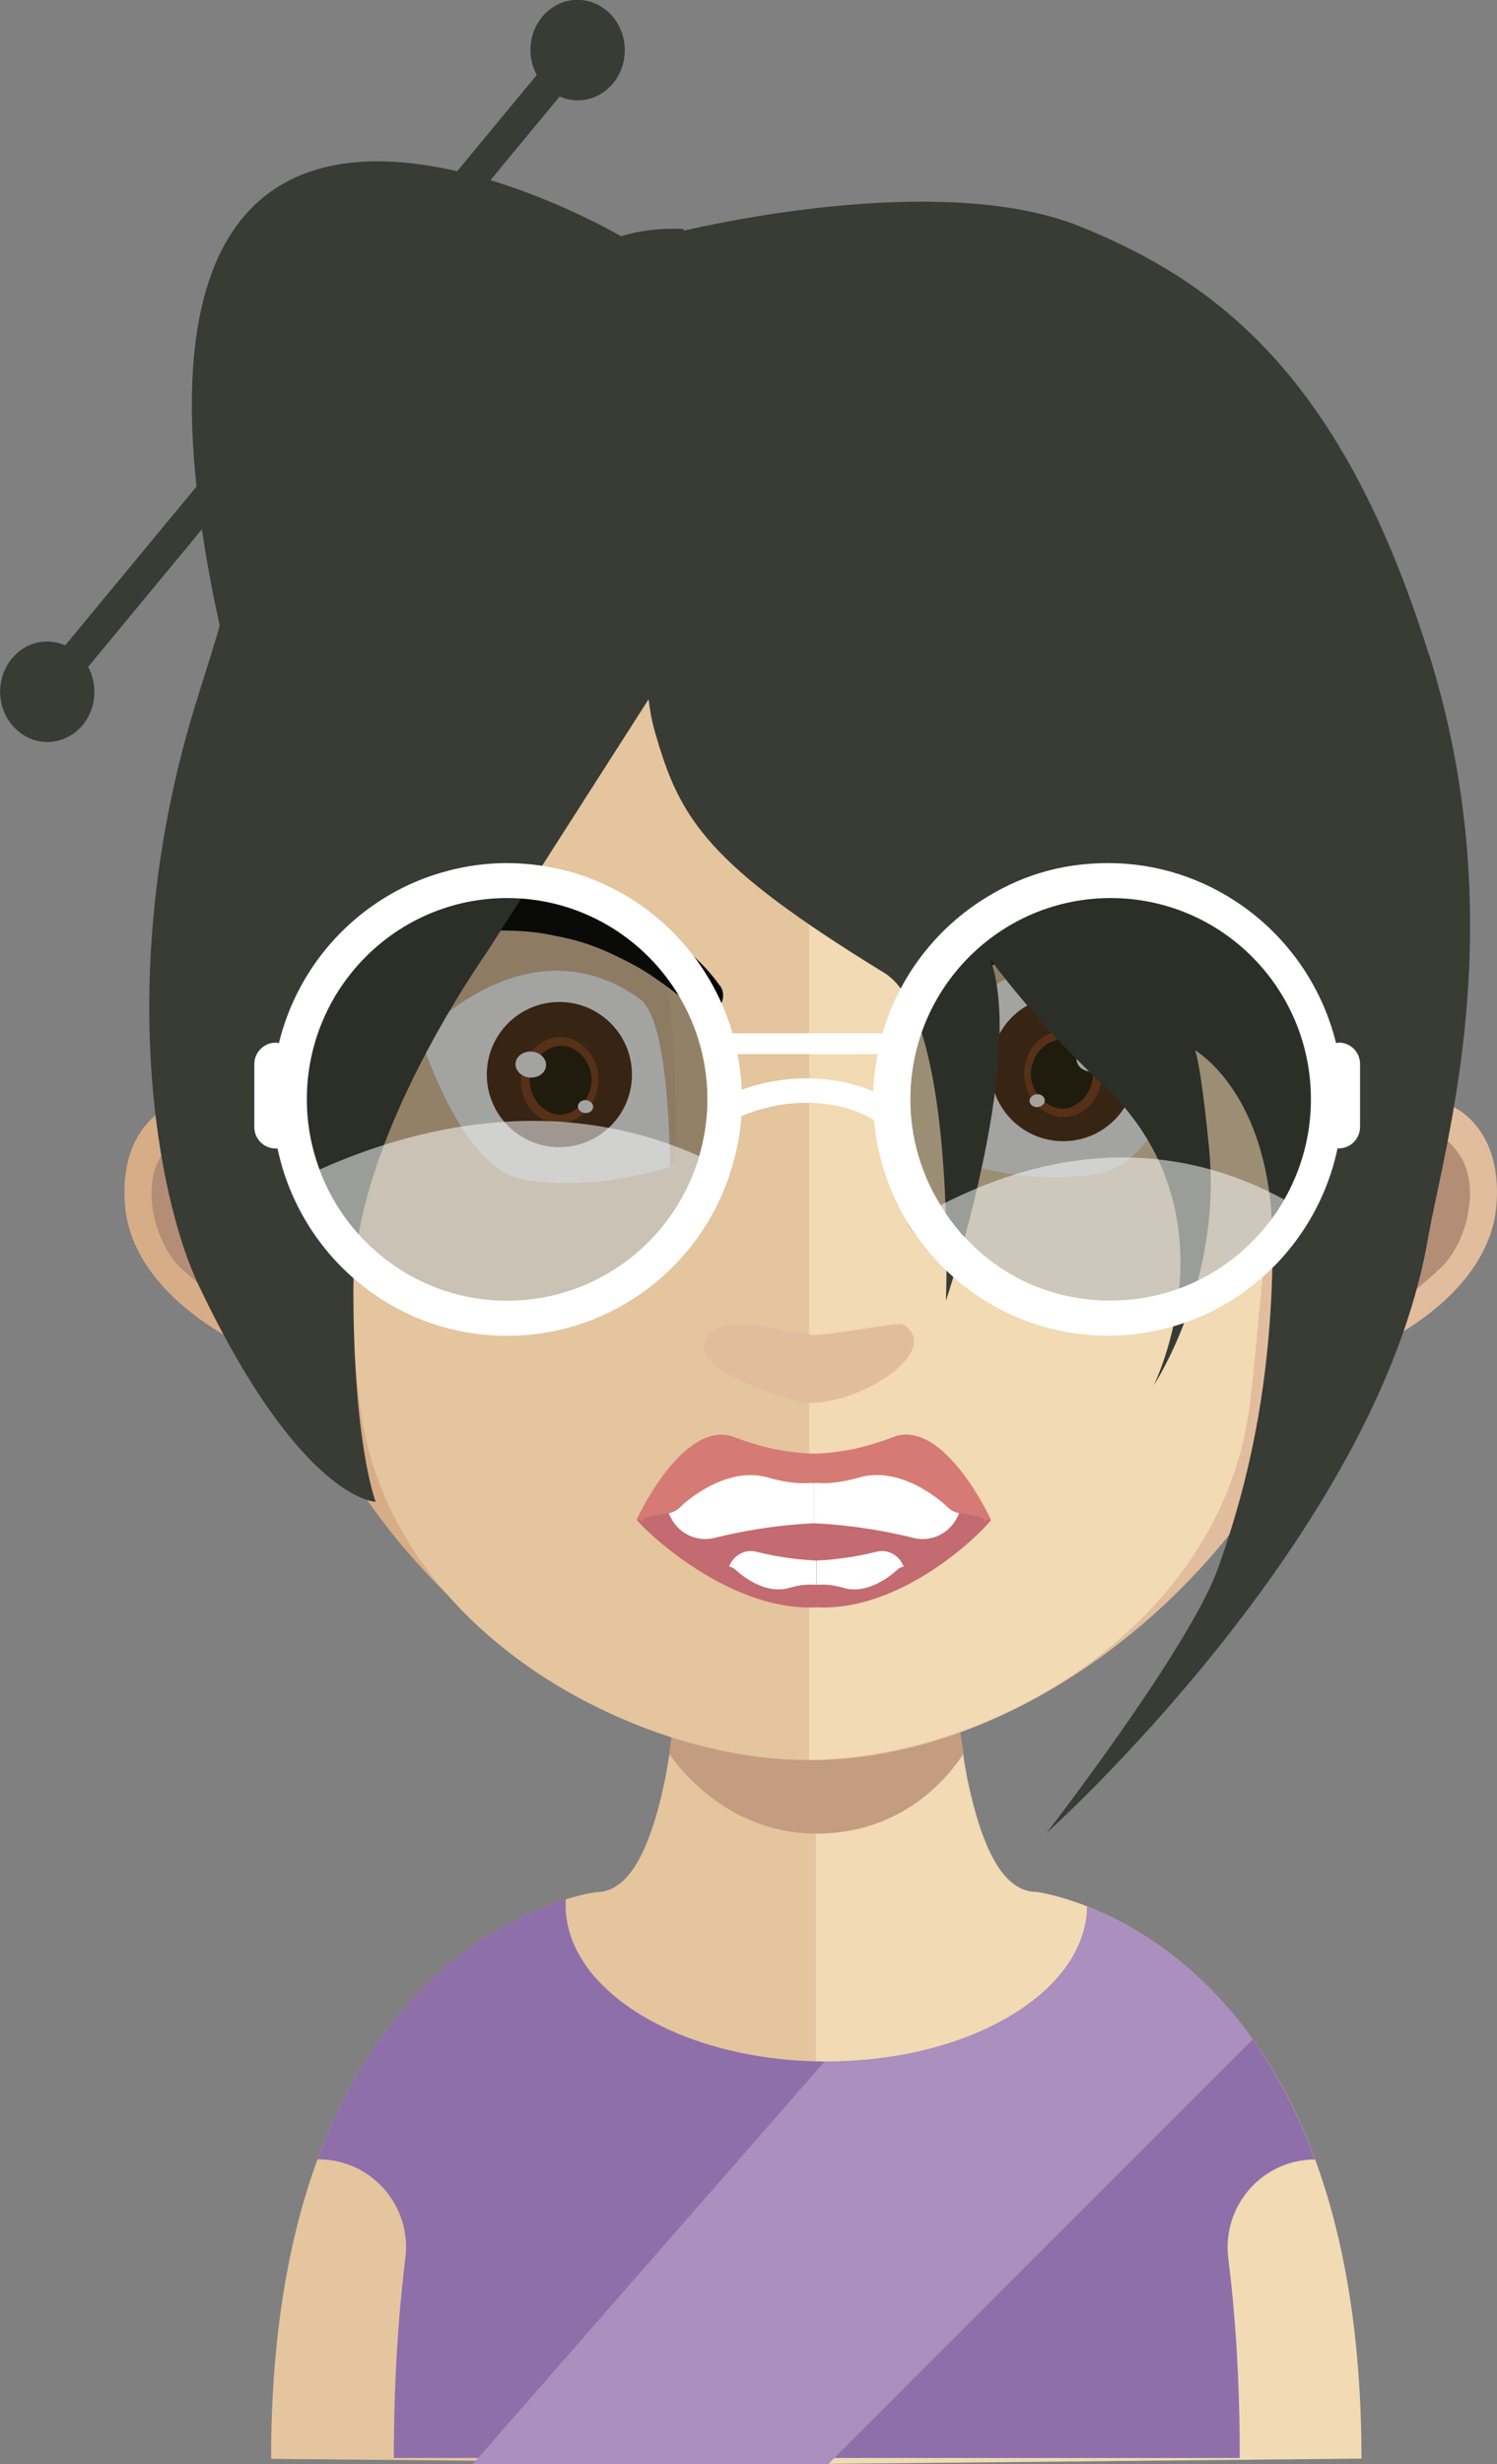 <?xml version="1.0" encoding="UTF-8"?><svg id="Layer_1" xmlns="http://www.w3.org/2000/svg" xmlns:xlink="http://www.w3.org/1999/xlink" viewBox="0 0 127.68 210.06"><rect x="0" y="0" width="127.68" height="210.06" fill="#808080" stroke="none"/><defs><style>.cls-1{fill:none;}.cls-2{clip-path:url(#clippath);}.cls-3{fill:#f1dab4;}.cls-4{fill:#e4c59e;}.cls-5{fill:#fff;}.cls-6{fill:#7f401b;}.cls-7{fill:#c3977d;}.cls-8{fill:#c36b70;}.cls-9{fill:#b48d76;}.cls-10{fill:#8f6faa;}.cls-11{fill:#ab8fbe;}.cls-12{fill:#c1967d;}.cls-13{fill:#c49d80;}.cls-14{fill:#e1bd9d;}.cls-15{fill:#d7ad88;}.cls-16{fill:#dbbb9a;}.cls-17{fill:#d67a76;}.cls-18{fill:#231c08;}.cls-19{fill:#463216;}.cls-20{fill:#393b35;}.cls-21{fill:#4c2912;}.cls-22{fill:#f6f7f6;opacity:.55;}.cls-23{fill:#1b1d16;opacity:.4;}</style><clipPath id="clippath"><rect class="cls-1" x="57.07" y="141.51" width="25.11" height="14.8"/></clipPath></defs><path class="cls-4" d="m23.12,209.62c0-10.69,1.57-19.03,3.96-25.53,5.77-15.69,16.32-20.67,21.18-22.17,1.59-.49,2.58-.61,2.58-.61.17,0,.33-.02.5-.04,1.43-.23,2.59-1.47,3.51-3.45.69-1.47,1.27-3.34,1.74-5.51.19-.85.33-1.7.48-2.62.22-1.55.44-3.17.63-4.87.07-1.03.18-2.03.29-3.1.4-5.12.52-10.73.52-16.05,0,0,6.08.63,11.02.63v83.76"/><path class="cls-3" d="m69.53,210.06v-83.76h.11c4.9,0,11.06-.63,11.06-.63,0,5.27.11,10.81.51,15.93.11,1,.22,2.03.29,3.02.19,1.77.41,3.43.67,4.98v.03c.07.7.22,1.33.33,1.99.45,2.18.99,4.1,1.64,5.63.81,1.91,1.8,3.25,3.01,3.77.38.17.79.26,1.21.26,0,0,1.74.21,4.36,1.24,5.33,2.09,14.29,7.57,19.44,21.55,2.39,6.5,3.96,14.84,3.96,25.53"/><g class="cls-2"><path class="cls-13" d="m82.18,149.46v.04c-1.14,1.76-4.98,6.82-12.57,6.82h-.07c-7.19-.04-11.39-5.24-12.46-6.78.22-1.54.44-3.15.63-4.84.07-.99.18-2.02.29-3.08,3.5.88,7.34,1.43,11.39,1.5h.15c4.2-.07,8.07-.66,11.69-1.61.11.99.22,2.02.29,3,.18,1.76.41,3.41.66,4.95"/></g><path class="cls-10" d="m33.59,209.54c0-6.4.37-12.03.98-17.01.57-4.48-2.89-8.44-7.4-8.44h-.09c5.76-15.69,16.32-20.68,21.18-22.18-.02.15-.02.31-.02.48,0,7.17,9.42,13.03,21.29,13.34.26,0,.54.02.8.02h.17c12.19,0,22.09-5.89,22.23-13.2,3.76,1.47,9.35,4.65,14.12,11.31,1.96,2.76,3.79,6.12,5.31,10.24-4.51,0-7.95,3.96-7.4,8.44.63,4.96.98,10.61.98,17.01"/><path class="cls-15" d="m69.02,30.85c-48,0-48.26,40.12-46.12,66.39-3.28-6.23-13.05-4.32-12.24,5.5.77,9.45,14.73,14.27,14.34,13.23,7.27,19.43,26.51,34.08,44.02,34.08h.37V30.85h-.37"/><path class="cls-14" d="m69.28,30.85c48,0,48.26,40.12,46.15,66.39,3.28-6.23,13.01-4.32,12.2,5.5-.74,9.45-14.72,14.27-14.34,13.23-7.08,19.43-26.51,34.08-44.02,34.08h-.26l-.11-119.19h.37"/><path class="cls-4" d="m68.64,42.17c-15.78,0-27.35,4.58-34.32,13.59-9.77,12.64-9.4,31.91-5.82,45.76,1.11,4.25,1.7,15.65,2.43,19.82,3.43,18.72,24.11,28.69,37.71,28.69h.37V42.17h-.22"/><path class="cls-3" d="m102.93,55.8c-6.93-8.98-18.36-13.56-33.92-13.63v107.87c15.56-.18,34.17-11.1,37.34-28.69.77-4.18,1.33-15.57,2.43-19.82,3.61-13.81,3.98-33.05-5.86-45.73"/><path class="cls-19" d="m55.91,42.82l-.2.2.03.07c.07-.1.1-.2.17-.27Z"/><path class="cls-5" d="m34.58,84.27s3.66,15.02,9.95,16.25c6.29,1.23,13.09-1.21,13.09-1.21,0,0,.65-17.65-2.57-19.96-3.22-2.32-10.63-5.66-20.47,4.92Z"/><path class="cls-5" d="m103.82,83.76s-3.66,15.02-9.95,16.25c-6.29,1.23-13.09-1.21-13.09-1.21,0,0-.65-17.65,2.57-19.96,3.22-2.32,10.63-5.66,20.47,4.92Z"/><path class="cls-9" d="m13.72,98.6c2.36-3.81,6.05-2.16,6.93-1.32.96.92,1.73,2.09,1.14,4.32-.33,1.28-1.66,1.39-1.36,3.3.37,2.16,1.36,2.27,1.95,2.78.55.48,1.25.84,1.59,1.76.37.92.41,1.87.22,2.71-.37,1.54-2.62.29-4.13-.37-1-.48-4.17-3.15-4.98-4.03-1.99-2.27-2.95-6.67-1.36-9.16"/><path class="cls-9" d="m124.57,98.6c-2.36-3.81-6.01-2.16-6.93-1.32-.96.92-1.7,2.09-1.14,4.32.33,1.28,1.66,1.39,1.36,3.3-.37,2.16-1.36,2.27-1.92,2.78-.55.48-1.29.84-1.62,1.76-.33.92-.41,1.87-.22,2.71.37,1.54,2.62.29,4.13-.37,1.03-.48,4.17-3.15,4.98-4.03,2.03-2.27,2.95-6.67,1.36-9.16"/><path class="cls-1" d="m67.08,131.03c-.22-.04-.42-.08-.59-.11.2.04.4.08.59.11Z"/><path class="cls-1" d="m66.27,130.87c-.14-.03-.27-.06-.36-.08.12.03.24.05.36.08Z"/><path class="cls-7" d="m66.49,130.92c-.08-.02-.15-.03-.23-.05.07.02.14.03.23.05Z"/><path class="cls-7" d="m65.91,130.79c-.07-.02-.13-.04-.2-.06h0s.08.02.21.06Z"/><path class="cls-14" d="m60.05,115.04c-.18-3.73,6.85-1.36,9.16-1.25,1.83.09,7.4-1.17,7.88-.85,3.28,2.21-3.47,6.66-8,6.66-1.21,0-8.94-2.32-9.05-4.57Z"/><path class="cls-1" d="m25.98,75.79c-.43,1.43-.73,2.99-.93,4.66,0,0,.63-2.63,2.03-6.52-.6.83-1,1.5-1.1,1.86Z"/><path class="cls-1" d="m67.23,128.85c-.22-.04-.43-.08-.61-.12.21.04.41.08.61.12Z"/><path class="cls-1" d="m66.39,128.68c-.14-.03-.28-.06-.37-.08.12.03.24.06.37.08Z"/><path class="cls-12" d="m66.62,128.73c-.08-.02-.15-.03-.23-.05.08.02.14.03.23.05Z"/><path class="cls-12" d="m66.02,128.6c-.07-.02-.14-.04-.21-.06h0s.08.02.21.06Z"/><path class="cls-16" d="m57.62,99.26s-.14.04-.47.18c-.08-5.42-.58-12.85-2.59-14.28-2.99-2.19-9.74-5.27-18.75,3.16-.82-2.33-1.23-4.09-1.23-4.09,9.86-10.61,17.28-7.27,20.47-4.95,3.22,2.32,2.57,19.99,2.57,19.99Z"/><circle class="cls-21" cx="47.71" cy="91.61" r="6.19"/><path class="cls-6" d="m47.43,95.74c-1.79-.15-3.16-1.95-3-3.93.16-1.98,1.81-3.53,3.6-3.38,1.79.15,3.16,1.95,3,3.93-.16,1.98-1.81,3.54-3.6,3.39Z"/><path class="cls-18" d="m47.58,95.02c-1.24-.11-2.53-1.47-2.4-3.15.14-1.69,1.63-2.82,2.88-2.72,1.24.11,2.53,1.48,2.39,3.16-.14,1.68-1.63,2.82-2.87,2.72Z"/><path class="cls-1" d="m67.33,130.62c-.22-.04-.43-.08-.61-.12.21.04.41.08.61.12Z"/><path class="cls-1" d="m66.49,130.45c-.14-.03-.28-.06-.37-.08.12.03.24.06.37.08Z"/><path class="cls-12" d="m66.72,130.5c-.08-.02-.15-.03-.23-.05.08.02.14.03.23.05Z"/><path class="cls-12" d="m66.12,130.37c-.07-.02-.14-.04-.21-.06h0s.08.02.21.06Z"/><path class="cls-1" d="m67.09,130.2c-.24-.04-.46-.08-.65-.12.22.05.44.09.65.12Z"/><path class="cls-1" d="m66.19,130.03c-.15-.03-.3-.07-.4-.09.13.03.26.06.4.09Z"/><path class="cls-7" d="m66.44,130.08c-.08-.02-.17-.03-.25-.05.08.02.15.03.25.05Z"/><path class="cls-7" d="m65.8,129.94c-.08-.02-.15-.04-.22-.06h0s.09.03.23.06Z"/><path class="cls-1" d="m66.91,129.58c-.24-.04-.46-.08-.65-.12.22.05.44.09.65.12Z"/><path class="cls-1" d="m66.01,129.4c-.15-.03-.3-.07-.4-.09.13.03.26.06.4.09Z"/><path class="cls-7" d="m66.25,129.45c-.08-.02-.17-.03-.25-.05.08.02.15.03.25.05Z"/><path class="cls-7" d="m65.61,129.31c-.08-.02-.15-.04-.22-.06h0s.09.03.23.06Z"/><path class="cls-1" d="m67.46,129.49c-.23-.04-.44-.08-.63-.12.21.05.42.09.63.12Z"/><path class="cls-1" d="m66.59,129.31c-.14-.03-.29-.06-.38-.09.13.03.25.06.38.09Z"/><path class="cls-7" d="m66.83,129.37c-.08-.02-.16-.03-.24-.05.08.02.15.03.24.05Z"/><path class="cls-7" d="m66.21,129.23c-.07-.02-.14-.04-.21-.06h0s.08.03.22.06Z"/><path class="cls-16" d="m80.77,98.75s.14.04.47.18c.08-5.41.58-12.85,2.59-14.28,2.99-2.19,9.74-5.27,18.75,3.16.82-2.33,1.23-4.09,1.23-4.09-9.86-10.61-17.28-7.27-20.47-4.95-3.22,2.32-2.57,19.99-2.57,19.99Z"/><path class="cls-21" d="m84.49,91.1c0,3.42,2.77,6.19,6.19,6.19s6.19-2.77,6.19-6.19-2.77-6.19-6.19-6.19-6.19,2.77-6.19,6.19Z"/><path class="cls-6" d="m90.97,95.22c1.79-.15,3.16-1.95,3-3.93-.16-1.98-1.81-3.53-3.6-3.38-1.79.15-3.16,1.95-3,3.93.16,1.98,1.81,3.54,3.6,3.39Z"/><path class="cls-18" d="m90.81,94.51c1.24-.11,2.53-1.47,2.4-3.15-.14-1.69-1.63-2.82-2.88-2.72-1.24.11-2.53,1.48-2.39,3.16.14,1.68,1.63,2.82,2.87,2.72Z"/><path d="m61.39,84.03c-.05-.07-1.19-1.81-3.52-3.6-1.46-1.12-2.89-1.97-4.38-2.61-1.81-.76-3.75-1.3-5.63-1.55-1.7-.19-3.59-.14-5.79.16-1.68.32-3.32.82-4.71,1.43-.99.34-1.78.82-2.41,1.21-.24.15-.46.28-.68.4l-3,1.89,3.46-.81c.16-.04.34-.09.52-.14.72-.19,1.61-.43,2.65-.58.24-.04.49-.08.75-.14.44-.09.89-.18,1.36-.2.52-.03,1.07-.07,1.63-.11l.73-.05c1.92-.02,3.54.12,4.97.45,1.57.27,3.19.78,4.67,1.46,1.4.67,2.74,1.33,3.79,2.1,2.11,1.41,3.29,2.59,3.3,2.6h0c.29.29.68.44,1.07.44.28,0,.57-.08.82-.24.7-.46.89-1.4.45-2.07l-.03-.05Z"/><path d="m104.44,79.46c-.2-.11-.42-.24-.66-.39-.63-.39-1.41-.87-2.38-1.2-1.42-.63-3.06-1.13-4.76-1.45-2.18-.29-4.07-.34-5.78-.15-1.87.26-3.82.79-5.63,1.55-1.46.63-2.94,1.5-4.38,2.61-2.29,1.76-3.43,3.46-3.51,3.59l-.02.03c-.39.6-.3,1.39.2,1.89.28.29.66.44,1.07.44h0c.4,0,.78-.16,1.06-.44h.01c.11-.12,1.25-1.24,3.3-2.61,1.03-.76,2.37-1.42,3.77-2.09,1.49-.69,3.1-1.2,4.7-1.47,1.42-.33,3.04-.47,4.93-.45l.76.05c.55.04,1.09.08,1.62.11.46.02.91.11,1.35.2.25.05.5.1.75.14,1.05.15,1.94.39,2.65.58.19.05.36.1.53.14l3.46.81-3.03-1.9Z"/><path class="cls-8" d="m84.52,129.55c-4.36-1.27-15.61-3.58-15.61-3.58-8.18,1.25-14.54,3.53-14.59,3.58-.2.02,7.33,7.86,15.31,7.48h0c7.98.38,15.09-7.45,14.89-7.48Z"/><path class="cls-5" d="m46.57,90.87c-.05.61-.68,1.05-1.39.99-.72-.06-1.26-.6-1.21-1.21.05-.61.67-1.05,1.39-1,.72.06,1.26.6,1.21,1.21Z"/><path class="cls-5" d="m50.59,94.39c-.03.3-.34.53-.69.5-.36-.03-.63-.3-.61-.6.03-.3.34-.53.69-.5.36.03.63.3.61.6Z"/><path class="cls-5" d="m69.25,126.42h0s-.05,0-.08,0-.05,0-.08,0h0c-1.19.08-2.35-.12-3.42-.42h0c-3.64-1.14-7.16,2.01-7.6,2.43-.27.27-.59.48-1.04.57l.18.37c.68,1.38,2.23,2.11,3.72,1.74,1.99-.5,5.02-1.09,8.49-1.25v-3.43c-.06,0-.11,0-.17,0Z"/><path class="cls-5" d="m69.59,126.42h0s.05,0,.08,0,.05,0,.08,0h0c1.19.08,2.35-.12,3.42-.42h0c3.64-1.14,7.16,2.01,7.6,2.43.27.27.59.48,1.04.57l-.18.37c-.68,1.38-2.23,2.11-3.72,1.74-1.99-.5-5.02-1.09-8.49-1.25v-3.43c.06,0,.11,0,.17,0Z"/><path class="cls-17" d="m76.34,122.46s-1.18.46-2.55.83h0s-.09.03-.25.07c-.14.04-.28.06-.43.1-.09.02-.17.04-.27.06-.24.05-.47.1-.71.13-.71.12-1.57.24-2.47.27h0c-.08,0-.17,0-.25,0-.08,0-.17,0-.25,0h0c-.91-.04-1.76-.15-2.47-.27-.23-.04-.47-.08-.71-.13-.1-.02-.18-.04-.27-.06-.15-.03-.29-.06-.43-.1-.16-.04-.25-.06-.25-.06h0c-1.38-.38-2.55-.84-2.55-.84-4.3-1.37-8.18,7.08-8.18,7.08h0l.45.06c-.13.72.19-.25.19-.25.47,0,1.12-.25,1.69-.3.13,0,.26-.02.37-.05.43-.09.74-.28,1-.53h0s.02-.01.05-.04c.44-.42,3.96-3.57,7.6-2.43h0c1.07.3,2.23.5,3.42.41h0s.05,0,.08,0,.05,0,.08,0h0c.06,0,.11,0,.17,0,.06,0,.11,0,.17,0h0s.05,0,.08,0,.05,0,.08,0h0c1.19.08,2.35-.12,3.42-.42h0c3.64-1.14,7.16,2.01,7.6,2.43.03.03.05.05.05.05h0c.26.24.57.44,1,.52.12.02.24.04.37.05.58.05,1.23.3,1.69.3,0,0,.32.98.19.25l.45-.06h0s-3.88-8.45-8.18-7.08Z"/><path class="cls-5" d="m91.82,90.36c.05.61.68,1.05,1.39.99.72-.06,1.26-.6,1.21-1.21-.05-.61-.67-1.05-1.39-1-.72.06-1.26.6-1.21,1.21Z"/><path class="cls-5" d="m87.81,93.88c.03.3.34.53.69.5.36-.03.63-.3.61-.6-.03-.3-.34-.53-.69-.49-.36.03-.63.3-.61.6Z"/><path class="cls-5" d="m69.73,135.1h0s.03,0,.05,0,.03,0,.05,0h0c.71-.05,1.41.07,2.05.25h0c2.19.68,4.3-1.21,4.57-1.46.16-.16.35-.29.63-.34l-.11-.22c-.41-.83-1.34-1.27-2.23-1.04-1.2.3-3.01.66-5.1.75v2.06s.07,0,.1,0Z"/><path class="cls-5" d="m69.53,135.1h0s-.03,0-.05,0-.03,0-.05,0h0c-.71-.05-1.41.07-2.05.25h0c-2.19.68-4.3-1.21-4.57-1.46-.16-.16-.35-.29-.63-.34l.11-.22c.41-.83,1.34-1.27,2.23-1.04,1.2.3,3.01.66,5.1.75v2.06s-.07,0-.1,0Z"/><path class="cls-20" d="m121.88,55.83c-7.18-22.99-17.38-31.56-29.83-36.55-11.26-4.51-30.19-.43-33.71.38-.04-.09-.07-.15-.07-.15-1.99-.07-3.71.14-5.3.63h0s-4.91-2.89-11.14-4.78l5.9-7.13c1.54.68,3.38.29,4.55-1.12,1.47-1.78,1.31-4.49-.36-6.05-1.67-1.57-4.22-1.39-5.68.38-1.17,1.41-1.3,3.4-.46,4.95l-6.79,8.21c-11.39-2.64-25.15-.5-22.23,26.88l-11.2,13.54c-1.54-.68-3.38-.3-4.54,1.11-1.47,1.78-1.32,4.49.36,6.05,1.67,1.57,4.21,1.4,5.68-.38,1.16-1.41,1.29-3.4.46-4.95l9.7-11.73c.37,2.53.87,5.25,1.51,8.17,0,.26-1.31,4.37-1.93,6.35-7.19,23-3.35,42.57.11,49.86,8.74,18.43,15.13,18.53,15.13,18.53,0,0-1.9-4.83-1.9-18.13,0-8.49,4.93-18.26,8.5-24.22,1.22-2.04,2.28-3.63,2.92-4.56l13.76-21.51c.11.91.26,1.84.56,2.85,2.12,7.44,4.51,11.26,19.56,20.49,6.18,3.8,5.24,27.93,5.24,27.93,0,0,6.8-20.29,3.83-28.99v-.03c2.53,3.33,5.68,6.99,9.45,10.5,11.84,11.01,4.43,25.76,4.43,25.76,0,0,5.84-8.78,4.74-20.15-.52-5.32-.92-7.55-1.19-8.44,1.57,1.05,6.6,5.29,6.6,16.52,0,13.3-2.77,22.33-4.63,27.58-2.39,6.78-14.64,22.63-14.64,22.63,0,0,28.1-25.17,32.51-50.61,1.39-8.04,7.3-26.87.11-49.86Z"/><path class="cls-11" d="m40.33,210.06l30.01-34.32h.17c12.19,0,22.09-5.89,22.23-13.2,3.76,1.47,9.35,4.65,14.12,11.31l-36.21,36.21"/><path class="cls-23" d="m59.64,98.57c.45-1.54.7-3.16.7-4.84,0-9.47-7.65-17.16-17.09-17.16s-17.08,7.68-17.08,17.16c0,2.11.39,4.11,1.08,5.98,7.77-3.48,19.97-6.71,32.39-1.14Z"/><path class="cls-23" d="m109.54,102.27c1.44-2.52,2.27-5.43,2.27-8.54,0-9.47-7.65-17.16-17.08-17.16s-17.09,7.68-17.09,17.16c0,3.32.96,6.4,2.57,9.02,7.68-3.97,18.21-6.51,29.33-.48Z"/><path class="cls-23" d="m62.3,99.9c-.06.17-.11.34-.16.51.08-.16.18-.29.26-.46-.03-.02-.07-.03-.1-.05Z"/><path class="cls-22" d="m62.3,99.9c-.06.17-.11.34-.16.51.08-.16.18-.29.26-.46-.03-.02-.07-.03-.1-.05Z"/><path class="cls-23" d="m43.25,110.89c7.76,0,14.31-5.2,16.39-12.32-12.42-5.57-24.61-2.35-32.39,1.14,2.42,6.53,8.66,11.19,16,11.19Z"/><path class="cls-22" d="m43.25,110.89c7.76,0,14.31-5.2,16.39-12.32-12.42-5.57-24.61-2.35-32.39,1.14,2.42,6.53,8.66,11.19,16,11.19Z"/><path class="cls-23" d="m77.37,104.35c.26.38.55.71.83,1.06-.26-.36-.52-.73-.75-1.11-.03.02-.05.03-.08.04Z"/><path class="cls-22" d="m77.37,104.35c.26.38.55.71.83,1.06-.26-.36-.52-.73-.75-1.11-.03.02-.05.03-.08.04Z"/><path class="cls-23" d="m94.73,110.89c6.33,0,11.86-3.48,14.81-8.62-11.11-6.03-21.65-3.48-29.33.48,3.02,4.88,8.38,8.14,14.52,8.14Z"/><path class="cls-22" d="m94.73,110.89c6.33,0,11.86-3.48,14.81-8.62-11.11-6.03-21.65-3.48-29.33.48,3.02,4.88,8.38,8.14,14.52,8.14Z"/><path class="cls-5" d="m114.19,88.9c-.09,0-.16,0-.24.02-1.2-4.88-4.16-9.06-8.17-11.82-3.21-2.21-7.08-3.52-11.27-3.52s-7.7,1.18-10.82,3.2c-4.02,2.6-7.05,6.6-8.42,11.31h-12.79c-1.9-6.55-7.01-11.72-13.51-13.67-1.82-.54-3.75-.84-5.74-.84-2.26,0-4.42.4-6.44,1.08-6.43,2.2-11.37,7.57-13,14.26-.09-.01-.18-.03-.28-.03-1,0-1.82.82-1.82,1.83v5.36c0,1.01.81,1.83,1.82,1.83.05,0,.11,0,.16,0,.04.17.08.36.12.53,1.51,6.33,5.96,11.5,11.85,13.94,2.34.97,4.91,1.5,7.6,1.5,5.34,0,10.19-2.1,13.78-5.52,2.29-2.18,4.06-4.9,5.13-7.96.06-.16.11-.34.16-.51.48-1.51.82-3.09.93-4.74.85-.37,1.74-.63,2.65-.83,2.29-.49,4.64-.39,6.63.25.73.24,1.43.54,2.03.93.28,3.2,1.31,6.19,2.9,8.79.23.38.49.74.75,1.11,3.63,5.12,9.56,8.47,16.31,8.47,1.91,0,3.75-.28,5.5-.78,4.85-1.39,8.93-4.57,11.52-8.79,1.19-1.94,2.07-4.1,2.55-6.4.03,0,.07,0,.11,0,1,0,1.81-.82,1.81-1.83v-5.36c0-1.01-.81-1.83-1.81-1.83Zm-54.55,9.67c-2.08,7.12-8.63,12.32-16.39,12.32-7.34,0-13.58-4.66-16-11.19-.69-1.86-1.08-3.87-1.08-5.98,0-9.47,7.65-17.16,17.08-17.16s17.09,7.68,17.09,17.16c0,1.68-.25,3.3-.7,4.84Zm14.85-5.51c-.63-.29-1.33-.51-2.04-.69-2-.5-4.22-.58-6.42-.2-.94.16-1.87.4-2.77.73-.04-1.03-.16-2.05-.36-3.04h11.95c-.2,1.04-.33,2.11-.37,3.2Zm35.05,9.2c-2.95,5.14-8.47,8.62-14.81,8.62s-11.5-3.26-14.52-8.14c-1.62-2.62-2.57-5.71-2.57-9.02,0-9.47,7.65-17.16,17.09-17.16s17.08,7.68,17.08,17.16c0,3.11-.83,6.02-2.27,8.54Z"/></svg>